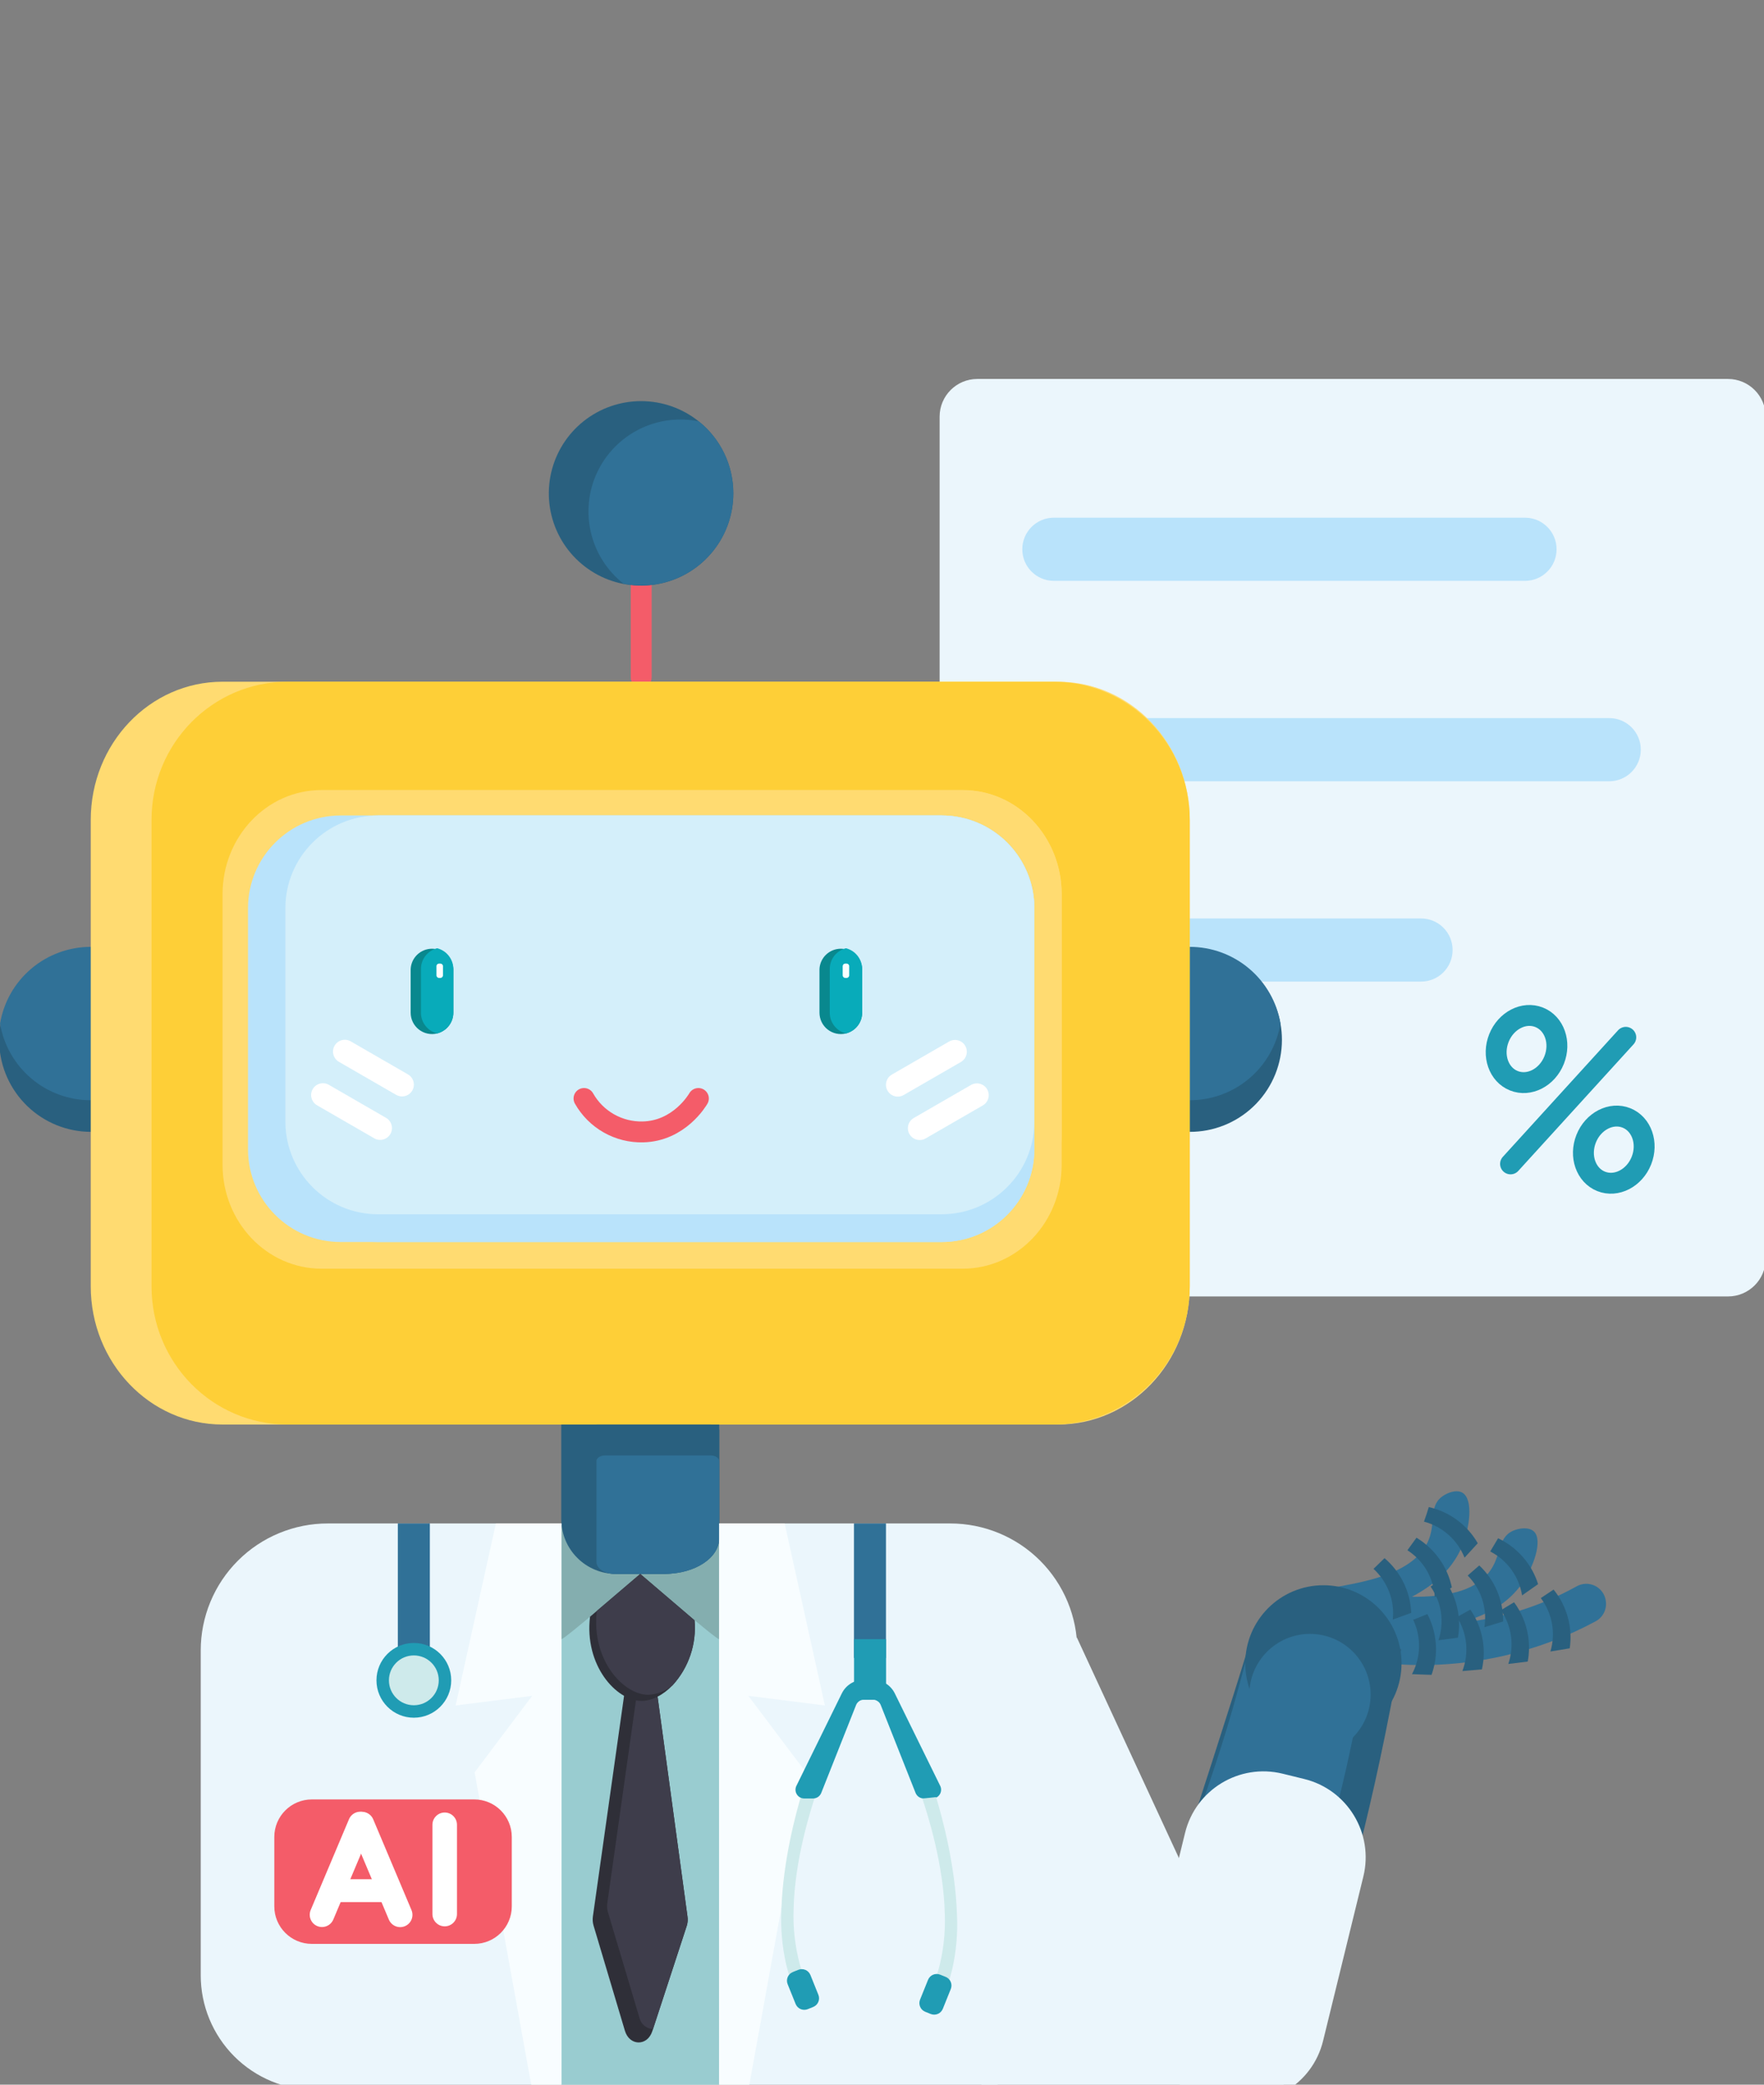 <svg width="110" height="130" viewBox="0 0 110 130" fill="none" xmlns="http://www.w3.org/2000/svg">
<rect x="0" y="0" width="110" height="130" fill="#808080" stroke="none"/>
<g clip-path="url(#clip0_133_2978)">
<path d="M107.755 23.632H60.944C59.645 23.632 58.593 24.685 58.593 25.983V78.495C58.593 79.793 59.645 80.846 60.944 80.846H107.755C109.053 80.846 110.106 79.793 110.106 78.495V25.983C110.106 24.685 109.053 23.632 107.755 23.632Z" fill="#EBF6FC"/>
<path d="M100.349 44.78H65.717C64.63 44.78 63.749 45.661 63.749 46.748V46.751C63.749 47.837 64.63 48.719 65.717 48.719H100.349C101.436 48.719 102.317 47.837 102.317 46.751V46.748C102.317 45.661 101.436 44.78 100.349 44.78Z" fill="#B9E3FB"/>
<path d="M88.614 57.274H64.119C63.032 57.274 62.151 58.155 62.151 59.242V59.244C62.151 60.331 63.032 61.212 64.119 61.212H88.614C89.701 61.212 90.582 60.331 90.582 59.244V59.242C90.582 58.155 89.701 57.274 88.614 57.274Z" fill="#B9E3FB"/>
<path d="M95.097 32.283H65.717C64.63 32.283 63.749 33.165 63.749 34.252V34.254C63.749 35.341 64.63 36.222 65.717 36.222H95.097C96.183 36.222 97.065 35.341 97.065 34.254V34.252C97.065 33.165 96.183 32.283 95.097 32.283Z" fill="#B9E3FB"/>
<path d="M11.417 64.851C11.417 66.328 10.846 67.747 9.825 68.814C8.804 69.88 7.411 70.512 5.936 70.577C4.461 70.643 3.018 70.137 1.907 69.164C0.796 68.192 0.102 66.829 -0.029 65.358C-0.161 63.888 0.28 62.423 1.202 61.269C2.123 60.116 3.454 59.362 4.917 59.165C6.381 58.968 7.864 59.343 9.057 60.212C10.251 61.081 11.064 62.376 11.326 63.829C11.387 64.167 11.418 64.509 11.417 64.851Z" fill="#29607F"/>
<path d="M11.313 63.829C11.088 65.167 10.396 66.381 9.361 67.256C8.326 68.132 7.014 68.612 5.658 68.612C4.302 68.612 2.99 68.132 1.955 67.256C0.919 66.381 0.228 65.167 0.003 63.829C0.228 62.492 0.919 61.278 1.955 60.403C2.99 59.527 4.302 59.046 5.658 59.046C7.014 59.046 8.326 59.527 9.361 60.403C10.396 61.278 11.088 62.492 11.313 63.829Z" fill="#307197"/>
<path d="M79.939 64.851C79.938 66.328 79.368 67.747 78.347 68.814C77.326 69.88 75.933 70.512 74.458 70.577C72.983 70.643 71.54 70.137 70.428 69.164C69.317 68.192 68.624 66.829 68.492 65.358C68.361 63.888 68.802 62.423 69.723 61.269C70.645 60.116 71.976 59.362 73.439 59.165C74.902 58.968 76.385 59.343 77.579 60.212C78.773 61.081 79.585 62.376 79.848 63.829C79.909 64.167 79.939 64.509 79.939 64.851Z" fill="#29607F"/>
<path d="M79.848 63.829C79.623 65.167 78.931 66.381 77.896 67.256C76.86 68.132 75.548 68.612 74.192 68.612C72.836 68.612 71.524 68.132 70.489 67.256C69.454 66.381 68.762 65.167 68.537 63.829C68.762 62.492 69.454 61.278 70.489 60.403C71.524 59.527 72.836 59.046 74.192 59.046C75.548 59.046 76.86 59.527 77.896 60.403C78.931 61.278 79.623 62.492 79.848 63.829Z" fill="#307197"/>
<path d="M39.984 42.244V35.258" stroke="#F45C69" stroke-width="1.303" stroke-linecap="round" stroke-linejoin="round"/>
<path d="M74.191 51.13V80.215C74.191 84.975 70.513 88.833 65.975 88.833H13.876C9.337 88.833 5.659 84.975 5.659 80.215V51.13C5.659 46.37 9.337 42.512 13.876 42.512H65.975C70.513 42.512 74.191 46.37 74.191 51.13Z" fill="#FFDB71"/>
<path d="M74.191 51.13V80.215C74.191 84.975 70.393 88.833 65.706 88.833H17.934C13.242 88.833 9.449 84.975 9.449 80.215V51.13C9.449 46.37 13.247 42.512 17.934 42.512H65.706C70.393 42.512 74.191 46.37 74.191 51.13Z" fill="#FECF37"/>
<path d="M66.204 55.762V72.629C66.204 76.211 63.444 79.115 60.034 79.115H20.048C16.639 79.115 13.878 76.211 13.878 72.629V55.762C13.878 52.18 16.631 49.266 20.048 49.266H60.034C63.444 49.266 66.204 52.18 66.204 55.762Z" fill="#FFDB71"/>
<path d="M66.204 55.762V70.688C66.204 74.269 63.444 77.173 60.034 77.173H22.535C19.128 77.173 16.365 74.269 16.365 70.688V55.762C16.365 52.18 19.128 49.276 22.535 49.276H60.034C63.444 49.266 66.204 52.18 66.204 55.762Z" fill="#FFDB71"/>
<path d="M58.718 50.853H23.578C20.384 50.853 17.796 53.442 17.796 56.635V71.67C17.796 74.863 20.384 77.452 23.578 77.452H58.718C61.911 77.452 64.499 74.863 64.499 71.67V56.635C64.499 53.442 61.911 50.853 58.718 50.853Z" fill="#B9E3FB"/>
<path d="M58.718 50.853H21.247C18.054 50.853 15.466 53.442 15.466 56.635V71.67C15.466 74.863 18.054 77.452 21.247 77.452H58.718C61.911 77.452 64.499 74.863 64.499 71.67V56.635C64.499 53.442 61.911 50.853 58.718 50.853Z" fill="#B9E3FB"/>
<path d="M58.718 50.853H23.578C20.384 50.853 17.796 53.442 17.796 56.635V69.939C17.796 73.132 20.384 75.721 23.578 75.721H58.718C61.911 75.721 64.499 73.132 64.499 69.939V56.635C64.499 53.442 61.911 50.853 58.718 50.853Z" fill="#D4EFFA"/>
<path d="M43.55 68.501C43.492 68.6 42.356 70.534 40.091 70.586C39.347 70.604 38.612 70.42 37.965 70.052C37.318 69.685 36.783 69.149 36.418 68.501" stroke="#F45C69" stroke-width="1.303" stroke-linecap="round" stroke-linejoin="round"/>
<path d="M45.729 30.759C45.731 32.063 45.289 33.329 44.477 34.349C43.666 35.37 42.531 36.084 41.26 36.375C39.989 36.666 38.656 36.516 37.481 35.951C36.306 35.385 35.358 34.437 34.792 33.262C34.227 32.087 34.077 30.755 34.368 29.484C34.659 28.212 35.373 27.078 36.393 26.266C37.414 25.454 38.68 25.012 39.984 25.014C41.288 25.016 42.552 25.46 43.571 26.275C44.244 26.812 44.788 27.494 45.161 28.271C45.535 29.047 45.729 29.897 45.729 30.759Z" fill="#29607F"/>
<path d="M45.729 30.759C45.731 31.607 45.545 32.446 45.184 33.214C44.823 33.982 44.295 34.66 43.64 35.2C42.985 35.74 42.219 36.127 41.396 36.335C40.573 36.542 39.714 36.564 38.881 36.4C37.867 35.601 37.153 34.484 36.853 33.229C36.552 31.974 36.684 30.654 37.227 29.483C37.77 28.313 38.691 27.359 39.843 26.777C40.994 26.195 42.309 26.018 43.573 26.275C44.246 26.813 44.789 27.495 45.163 28.271C45.536 29.047 45.729 29.897 45.729 30.759Z" fill="#307197"/>
<path d="M28.269 60.435V63.141C28.271 63.44 28.172 63.731 27.99 63.967C27.807 64.203 27.55 64.371 27.261 64.445C27.064 64.493 26.858 64.497 26.659 64.454C26.461 64.411 26.275 64.323 26.115 64.198C25.956 64.072 25.827 63.911 25.739 63.728C25.651 63.545 25.606 63.344 25.608 63.141V60.435C25.623 60.093 25.77 59.769 26.018 59.532C26.266 59.295 26.596 59.162 26.939 59.162C27.282 59.162 27.612 59.295 27.86 59.532C28.107 59.769 28.254 60.093 28.269 60.435Z" fill="#09888E"/>
<path d="M28.27 60.435V63.141C28.271 63.44 28.173 63.731 27.99 63.967C27.807 64.203 27.55 64.371 27.261 64.445C26.97 64.373 26.712 64.205 26.529 63.968C26.346 63.732 26.247 63.441 26.249 63.141V60.435C26.247 60.136 26.346 59.845 26.529 59.608C26.712 59.372 26.97 59.204 27.261 59.132C27.55 59.206 27.806 59.374 27.989 59.61C28.172 59.846 28.271 60.137 28.27 60.435Z" fill="#08ABBA"/>
<path d="M20.439 95.003H59.26C61.36 95.003 63.375 95.837 64.86 97.322C66.345 98.807 67.179 100.821 67.179 102.922V123.181C67.179 125.077 66.426 126.896 65.085 128.237C63.744 129.579 61.926 130.333 60.029 130.333H19.67C17.773 130.333 15.954 129.58 14.612 128.238C13.271 126.897 12.517 125.078 12.517 123.181V102.922C12.517 101.881 12.722 100.851 13.12 99.891C13.518 98.93 14.102 98.056 14.838 97.321C15.573 96.586 16.447 96.002 17.408 95.605C18.369 95.207 19.399 95.002 20.439 95.003Z" fill="#EBF6FC"/>
<path d="M44.85 95.12H35V130.333H44.85V95.12Z" fill="#99CCD0"/>
<path d="M53.763 60.435V63.141C53.764 63.44 53.666 63.731 53.483 63.967C53.3 64.203 53.043 64.371 52.754 64.445C52.557 64.493 52.351 64.497 52.153 64.454C51.954 64.411 51.768 64.323 51.608 64.198C51.449 64.072 51.32 63.911 51.232 63.728C51.145 63.545 51.1 63.344 51.101 63.141V60.435C51.116 60.093 51.263 59.769 51.511 59.532C51.759 59.295 52.089 59.162 52.432 59.162C52.775 59.162 53.105 59.295 53.353 59.532C53.601 59.769 53.748 60.093 53.763 60.435Z" fill="#09888E"/>
<path d="M53.763 60.435V63.141C53.764 63.44 53.666 63.731 53.483 63.967C53.3 64.203 53.043 64.371 52.754 64.445C52.463 64.373 52.206 64.205 52.022 63.968C51.839 63.732 51.74 63.441 51.742 63.141V60.435C51.74 60.136 51.839 59.845 52.022 59.608C52.206 59.372 52.463 59.204 52.754 59.132C53.043 59.206 53.3 59.374 53.482 59.61C53.665 59.846 53.764 60.137 53.763 60.435Z" fill="#08ABBA"/>
<path d="M39.924 98.149C39.924 98.149 35 102.413 35 102.213V95.12L39.924 98.149Z" fill="#84AEAF"/>
<path d="M39.924 98.149C39.924 98.149 44.85 102.413 44.85 102.213V95.12L39.924 98.149Z" fill="#84AEAF"/>
<path d="M27.461 60.089H27.378C27.289 60.089 27.216 60.161 27.216 60.251V60.821C27.216 60.911 27.289 60.983 27.378 60.983H27.461C27.551 60.983 27.623 60.911 27.623 60.821V60.251C27.623 60.161 27.551 60.089 27.461 60.089Z" fill="#FAFFFF"/>
<path d="M52.793 60.089H52.71C52.62 60.089 52.548 60.161 52.548 60.251V60.821C52.548 60.911 52.62 60.983 52.71 60.983H52.793C52.882 60.983 52.955 60.911 52.955 60.821V60.251C52.955 60.161 52.882 60.089 52.793 60.089Z" fill="#FAFFFF"/>
<path d="M35 88.833H44.85V94.737C44.85 95.642 44.491 96.51 43.851 97.149C43.211 97.789 42.343 98.149 41.438 98.149H38.412C37.507 98.149 36.639 97.789 35.999 97.149C35.359 96.51 35 95.642 35 94.737V88.833Z" fill="#29607F"/>
<path d="M44.85 89.184V95.925C44.85 97.153 43.331 98.146 41.462 98.146H38.334C37.703 98.146 37.195 97.812 37.195 97.401V88.833H44.313C44.608 88.833 44.85 88.989 44.85 89.184Z" fill="#29607F"/>
<path d="M44.85 91.113V95.925C44.85 97.153 43.331 98.146 41.462 98.146H38.334C37.703 98.146 37.195 97.812 37.195 97.401V91.113C37.195 90.921 37.434 90.761 37.732 90.761H44.313C44.608 90.761 44.85 90.921 44.85 91.113Z" fill="#307197"/>
<path d="M26.805 95.003H24.808V103.388H26.805V95.003Z" fill="#307197"/>
<path d="M48.93 95.003L51.438 106.352L46.665 105.752L50.257 110.523L46.667 130.333H44.843V95.003H48.93Z" fill="#F8FDFF"/>
<path d="M30.923 95.003L28.413 106.352L33.186 105.752L29.596 110.523L33.186 130.333H35.01V95.003H30.923Z" fill="#F8FDFF"/>
<path d="M55.248 95.003H53.252V103.388H55.248V95.003Z" fill="#307197"/>
<path d="M55.254 102.218H53.257V106H55.254V102.218Z" fill="#209CB4"/>
<path d="M25.806 107.116C27.093 107.116 28.137 106.072 28.137 104.785C28.137 103.498 27.093 102.455 25.806 102.455C24.519 102.455 23.476 103.498 23.476 104.785C23.476 106.072 24.519 107.116 25.806 107.116Z" fill="#209CB4"/>
<path d="M50.89 111.844C50.572 112.788 49.548 115.976 49.488 119.067C49.444 120.25 49.582 121.432 49.897 122.573C50.063 123.138 50.279 123.686 50.541 124.213L49.803 124.703C49.468 123.992 49.206 123.249 49.021 122.485C48.769 121.369 48.67 120.225 48.727 119.083C48.823 116.033 49.634 113.038 50.03 111.74" fill="#CEEAEB"/>
<path d="M49.116 123.733L49.614 124.968C49.734 125.266 50.072 125.41 50.37 125.29L50.711 125.153C51.009 125.033 51.153 124.695 51.033 124.397L50.536 123.161C50.416 122.863 50.077 122.719 49.779 122.839L49.438 122.976C49.141 123.096 48.996 123.435 49.116 123.733Z" fill="#209CB4"/>
<path d="M25.806 106.339C26.664 106.339 27.36 105.643 27.36 104.785C27.36 103.927 26.664 103.232 25.806 103.232C24.948 103.232 24.253 103.927 24.253 104.785C24.253 105.643 24.948 106.339 25.806 106.339Z" fill="#CEEAEB"/>
<path d="M54.339 104.754C54.641 104.735 54.941 104.807 55.202 104.959C55.463 105.112 55.672 105.339 55.804 105.612L58.632 111.37C58.672 111.453 58.691 111.545 58.685 111.637C58.68 111.729 58.652 111.818 58.603 111.896C58.554 111.974 58.486 112.039 58.406 112.084C58.325 112.128 58.234 112.152 58.142 112.152H57.602C57.493 112.152 57.386 112.119 57.295 112.058C57.205 111.996 57.135 111.909 57.094 111.808C56.371 109.985 55.648 108.16 54.925 106.334C54.895 106.254 54.846 106.182 54.782 106.125C54.673 106.034 54.538 105.982 54.396 105.977" fill="#209CB4"/>
<path d="M53.953 104.754C53.651 104.735 53.351 104.807 53.09 104.96C52.829 105.112 52.619 105.339 52.488 105.612L49.66 111.37C49.62 111.453 49.601 111.545 49.606 111.637C49.611 111.729 49.64 111.818 49.689 111.896C49.737 111.974 49.806 112.039 49.886 112.084C49.967 112.128 50.058 112.152 50.15 112.152H50.689C50.801 112.155 50.911 112.123 51.004 112.062C51.097 112 51.17 111.912 51.211 111.808C51.935 109.985 52.658 108.16 53.38 106.334C53.42 106.229 53.492 106.14 53.585 106.078C53.678 106.016 53.789 105.985 53.901 105.99" fill="#209CB4"/>
<path d="M29.573 112.212H19.446C18.153 112.212 17.105 113.26 17.105 114.553V118.88C17.105 120.172 18.153 121.22 19.446 121.22H29.573C30.866 121.22 31.914 120.172 31.914 118.88V114.553C31.914 113.26 30.866 112.212 29.573 112.212Z" fill="#F45C69"/>
<path d="M42.828 120.086L40.719 126.535L40.675 126.668C40.364 127.615 39.251 127.594 38.967 126.634L37.012 120.076C36.959 119.894 36.945 119.703 36.971 119.516L38.923 105.7C38.94 105.465 39.041 105.243 39.207 105.076C39.373 104.908 39.595 104.806 39.83 104.788H40.091C40.327 104.808 40.549 104.912 40.715 105.082C40.88 105.252 40.979 105.476 40.993 105.713L42.869 119.503C42.9 119.698 42.886 119.898 42.828 120.086Z" fill="#2F2F38"/>
<path d="M42.828 120.086L40.719 126.535C40.516 126.524 40.322 126.446 40.168 126.314C40.014 126.181 39.908 126.002 39.867 125.803L37.911 119.245C37.857 119.063 37.843 118.872 37.87 118.684L39.822 104.869L39.83 104.788H40.091C40.327 104.808 40.549 104.912 40.715 105.082C40.88 105.252 40.979 105.476 40.993 105.713L42.869 119.503C42.9 119.698 42.886 119.898 42.828 120.086Z" fill="#3E3D4B"/>
<path d="M28.496 113.794C28.496 113.371 28.154 113.028 27.731 113.028C27.309 113.028 26.966 113.371 26.966 113.794V119.359C26.966 119.782 27.309 120.126 27.731 120.126C28.154 120.126 28.496 119.782 28.496 119.359V113.794Z" fill="white"/>
<path d="M21.762 113.447L19.375 119.106C19.21 119.496 19.393 119.945 19.782 120.109C20.171 120.273 20.62 120.09 20.785 119.7L23.171 114.042C23.336 113.652 23.154 113.203 22.764 113.038C22.375 112.874 21.926 113.057 21.762 113.447Z" fill="white"/>
<path d="M23.273 113.453C23.108 113.063 22.659 112.88 22.27 113.044C21.88 113.208 21.698 113.657 21.863 114.047L24.249 119.706C24.414 120.096 24.863 120.279 25.252 120.115C25.642 119.951 25.824 119.501 25.659 119.111L23.273 113.453Z" fill="white"/>
<path d="M24.294 117.188H20.809V118.614H24.294V117.188Z" fill="white"/>
<path d="M41.949 105.085C41.342 105.719 40.622 106.076 39.984 106.068C38.42 106.05 36.431 103.85 36.793 100.818L37.215 100.458L39.924 98.149L43.312 101.042C43.377 101.774 43.289 102.511 43.054 103.206C42.819 103.902 42.443 104.542 41.949 105.085Z" fill="#2F2F38"/>
<path d="M41.949 105.085C41.517 105.453 40.973 105.665 40.406 105.687C38.842 105.669 36.864 103.479 37.215 100.458L39.924 98.149L43.312 101.042C43.377 101.774 43.289 102.511 43.054 103.206C42.819 103.902 42.443 104.542 41.949 105.085Z" fill="#3E3D4B"/>
<path d="M57.514 112.157C57.832 113.101 58.856 116.289 58.916 119.38C58.96 120.563 58.822 121.745 58.507 122.886C58.341 123.45 58.125 123.999 57.863 124.526L58.598 125.016C58.933 124.305 59.195 123.561 59.38 122.797C59.631 121.686 59.73 120.546 59.675 119.409C59.578 116.359 58.767 113.364 58.371 112.066" fill="#CEEAEB"/>
<path d="M57.871 123.462L57.373 124.697C57.254 124.995 57.398 125.334 57.696 125.454L58.036 125.591C58.334 125.711 58.673 125.567 58.793 125.269L59.29 124.033C59.41 123.735 59.266 123.397 58.968 123.277L58.627 123.14C58.329 123.02 57.991 123.164 57.871 123.462Z" fill="#209CB4"/>
<path d="M59.184 64.95L55.617 67.009C55.264 67.213 55.143 67.664 55.346 68.016C55.55 68.368 56 68.489 56.353 68.285L59.92 66.225C60.273 66.022 60.394 65.571 60.191 65.219C59.987 64.867 59.536 64.746 59.184 64.95Z" fill="white"/>
<path d="M60.55 67.658L56.983 69.717C56.631 69.921 56.51 70.371 56.713 70.724C56.916 71.076 57.367 71.196 57.72 70.993L61.287 68.933C61.639 68.73 61.761 68.279 61.557 67.927C61.354 67.575 60.903 67.454 60.55 67.658Z" fill="white"/>
<path d="M21.135 66.215L24.702 68.274C25.055 68.478 25.506 68.357 25.709 68.005C25.912 67.653 25.791 67.202 25.438 66.998L21.871 64.939C21.519 64.736 21.068 64.856 20.864 65.208C20.661 65.56 20.782 66.011 21.135 66.215Z" fill="white"/>
<path d="M19.77 68.925L23.337 70.984C23.69 71.188 24.141 71.067 24.344 70.715C24.547 70.363 24.426 69.912 24.073 69.709L20.507 67.649C20.154 67.446 19.703 67.566 19.5 67.918C19.296 68.27 19.418 68.721 19.77 68.925Z" fill="white"/>
<path d="M96.914 66.103C97.349 65.01 96.931 63.818 95.98 63.439C95.029 63.06 93.905 63.639 93.47 64.732C93.035 65.825 93.453 67.018 94.404 67.396C95.355 67.775 96.479 67.196 96.914 66.103Z" stroke="#209CB4" stroke-width="1.303" stroke-linecap="round" stroke-linejoin="round"/>
<path d="M102.355 72.378C102.79 71.285 102.372 70.092 101.421 69.713C100.47 69.335 99.346 69.914 98.911 71.006C98.476 72.099 98.894 73.292 99.845 73.671C100.796 74.049 101.92 73.47 102.355 72.378Z" stroke="#209CB4" stroke-width="1.303" stroke-linecap="round" stroke-linejoin="round"/>
<path d="M101.381 64.687L94.195 72.58" stroke="#209CB4" stroke-width="1.303" stroke-linecap="round" stroke-linejoin="round"/>
<path d="M67.148 102.108L80.21 130.333H61.127L67.148 102.108Z" fill="#EBF6FC"/>
<path d="M100.13 99.804C100.176 100.06 100.139 100.324 100.025 100.559C99.911 100.793 99.726 100.985 99.497 101.107C97.698 102.075 95.778 102.796 93.788 103.253C90.692 103.959 87.483 104.021 84.362 103.432C84.049 102.411 83.736 101.389 83.421 100.367C85.87 101.162 88.456 101.444 91.019 101.195C93.581 100.947 96.065 100.173 98.316 98.923C98.487 98.827 98.678 98.773 98.874 98.766C99.07 98.758 99.265 98.799 99.443 98.882C99.62 98.966 99.775 99.091 99.894 99.247C100.013 99.403 100.093 99.585 100.127 99.778L100.13 99.804Z" fill="#307197"/>
<path d="M81.873 101.219C83.738 101.225 85.579 100.801 87.253 99.981C88.429 99.4 90.246 98.501 91.116 96.551C91.669 95.313 91.883 93.501 91.2 93.089C90.843 92.873 90.277 93.066 89.928 93.324C89.041 93.983 89.602 95.031 88.992 96.241C88.064 98.081 85.282 98.6 83.612 98.912C83.095 99.009 82.572 99.073 82.048 99.105C81.987 99.809 81.929 100.514 81.873 101.219Z" fill="#307197"/>
<path d="M84.79 101.431C86.61 101.837 88.499 101.82 90.311 101.381C91.585 101.068 93.553 100.581 94.826 98.866C95.631 97.776 96.228 96.05 95.652 95.503C95.349 95.214 94.755 95.281 94.348 95.459C93.34 95.91 93.663 97.054 92.808 98.105C91.505 99.702 88.676 99.609 86.977 99.551C86.453 99.535 85.93 99.484 85.413 99.4L84.79 101.431Z" fill="#307197"/>
<path d="M73.61 115.976C76.626 106.68 77.963 102.421 78.159 101.603C78.159 101.603 78.159 101.584 78.159 101.574C81.229 101.996 84.301 102.421 87.373 102.849C86.521 107.846 85.58 112.021 84.782 115.204C83.786 119.198 83.129 121.184 81.367 121.966C79.996 122.573 77.197 122.797 75.726 121.379C73.38 119.875 73.597 116.156 73.61 115.976Z" fill="#29607F"/>
<path d="M73.633 115.997C74.621 113.507 75.586 110.796 76.477 107.874C77.139 105.69 77.702 103.586 78.179 101.579L85.35 102.57C84.773 106.746 83.908 110.878 82.762 114.936C82.298 116.571 81.808 118.139 81.292 119.641C80.184 121.465 77.989 122.229 76.146 121.559C74.043 120.782 72.838 118.301 73.633 115.997Z" fill="#307197"/>
<path d="M82.525 108.599C85.215 108.599 87.397 106.418 87.397 103.727C87.397 101.036 85.215 98.855 82.525 98.855C79.834 98.855 77.653 101.036 77.653 103.727C77.653 106.418 79.834 108.599 82.525 108.599Z" fill="#29607F"/>
<path d="M81.688 109.454C83.777 109.454 85.47 107.761 85.47 105.672C85.47 103.583 83.777 101.889 81.688 101.889C79.599 101.889 77.906 103.583 77.906 105.672C77.906 107.761 79.599 109.454 81.688 109.454Z" fill="#307197"/>
<path d="M96.879 99.126C97.291 99.634 97.593 100.222 97.766 100.852C97.939 101.482 97.98 102.142 97.886 102.789L96.681 102.987C96.849 102.423 96.882 101.828 96.778 101.25C96.674 100.671 96.436 100.125 96.082 99.655L96.879 99.126Z" fill="#29607F"/>
<path d="M94.414 99.916C94.86 100.52 95.157 101.22 95.282 101.96C95.374 102.508 95.369 103.069 95.266 103.615L94.054 103.764C94.245 103.208 94.302 102.615 94.223 102.033C94.143 101.451 93.928 100.895 93.595 100.411C93.866 100.245 94.14 100.08 94.414 99.916Z" fill="#29607F"/>
<path d="M91.687 100.375C92.058 100.913 92.314 101.521 92.439 102.163C92.563 102.805 92.553 103.465 92.409 104.102L91.192 104.207C91.402 103.658 91.48 103.067 91.422 102.483C91.363 101.898 91.168 101.335 90.853 100.839L91.687 100.375Z" fill="#29607F"/>
<path d="M89.01 100.654C89.356 101.32 89.539 102.059 89.547 102.81C89.551 103.366 89.456 103.92 89.268 104.444L88.048 104.4C88.325 103.88 88.475 103.303 88.489 102.714C88.502 102.126 88.377 101.542 88.124 101.011L89.01 100.654Z" fill="#29607F"/>
<path d="M90.024 98.433C90.475 99.033 90.779 99.73 90.913 100.469C91.01 101.017 91.01 101.578 90.913 102.127L89.703 102.286C89.888 101.727 89.94 101.134 89.854 100.552C89.768 99.97 89.547 99.417 89.208 98.936L90.024 98.433Z" fill="#29607F"/>
<path d="M92.245 97.62C92.721 98.067 93.099 98.609 93.355 99.21C93.611 99.811 93.74 100.459 93.733 101.113L92.566 101.472C92.656 100.891 92.609 100.297 92.428 99.737C92.247 99.177 91.937 98.668 91.523 98.25L92.245 97.62Z" fill="#29607F"/>
<path d="M93.418 95.925C94.095 96.247 94.687 96.724 95.146 97.317C95.487 97.758 95.746 98.256 95.912 98.787L94.914 99.489C94.821 98.908 94.592 98.358 94.247 97.882C93.902 97.406 93.45 97.018 92.928 96.749L93.418 95.925Z" fill="#29607F"/>
<path d="M86.336 97.166C86.834 97.589 87.239 98.11 87.526 98.698C87.813 99.285 87.975 99.925 88.001 100.578L86.852 100.995C86.915 100.4 86.834 99.798 86.615 99.241C86.405 98.704 86.075 98.223 85.65 97.833C85.877 97.609 86.106 97.388 86.336 97.166Z" fill="#29607F"/>
<path d="M88.33 95.891C88.973 96.282 89.517 96.817 89.917 97.455C90.212 97.928 90.421 98.448 90.535 98.993L89.474 99.593C89.435 98.997 89.256 98.418 88.953 97.904C88.656 97.408 88.249 96.987 87.764 96.673L88.33 95.891Z" fill="#29607F"/>
<path d="M89.096 93.981C89.734 94.125 90.334 94.399 90.86 94.787C91.386 95.175 91.826 95.669 92.151 96.236L91.327 97.135C91.11 96.589 90.768 96.101 90.328 95.711C89.889 95.321 89.364 95.039 88.796 94.888C88.908 94.585 89.007 94.283 89.096 93.981Z" fill="#29607F"/>
<path d="M81.327 110.937L79.983 110.607C77.284 109.946 74.561 111.598 73.899 114.296L71.387 124.547C70.726 127.246 72.377 129.97 75.076 130.631L76.42 130.961C79.119 131.622 81.843 129.97 82.504 127.272L85.016 117.021C85.677 114.322 84.026 111.598 81.327 110.937Z" fill="#EBF6FC"/>
</g>
<defs>
<clipPath id="clip0_133_2978">
<rect width="110" height="130" fill="white"/>
</clipPath>
</defs>
</svg>
